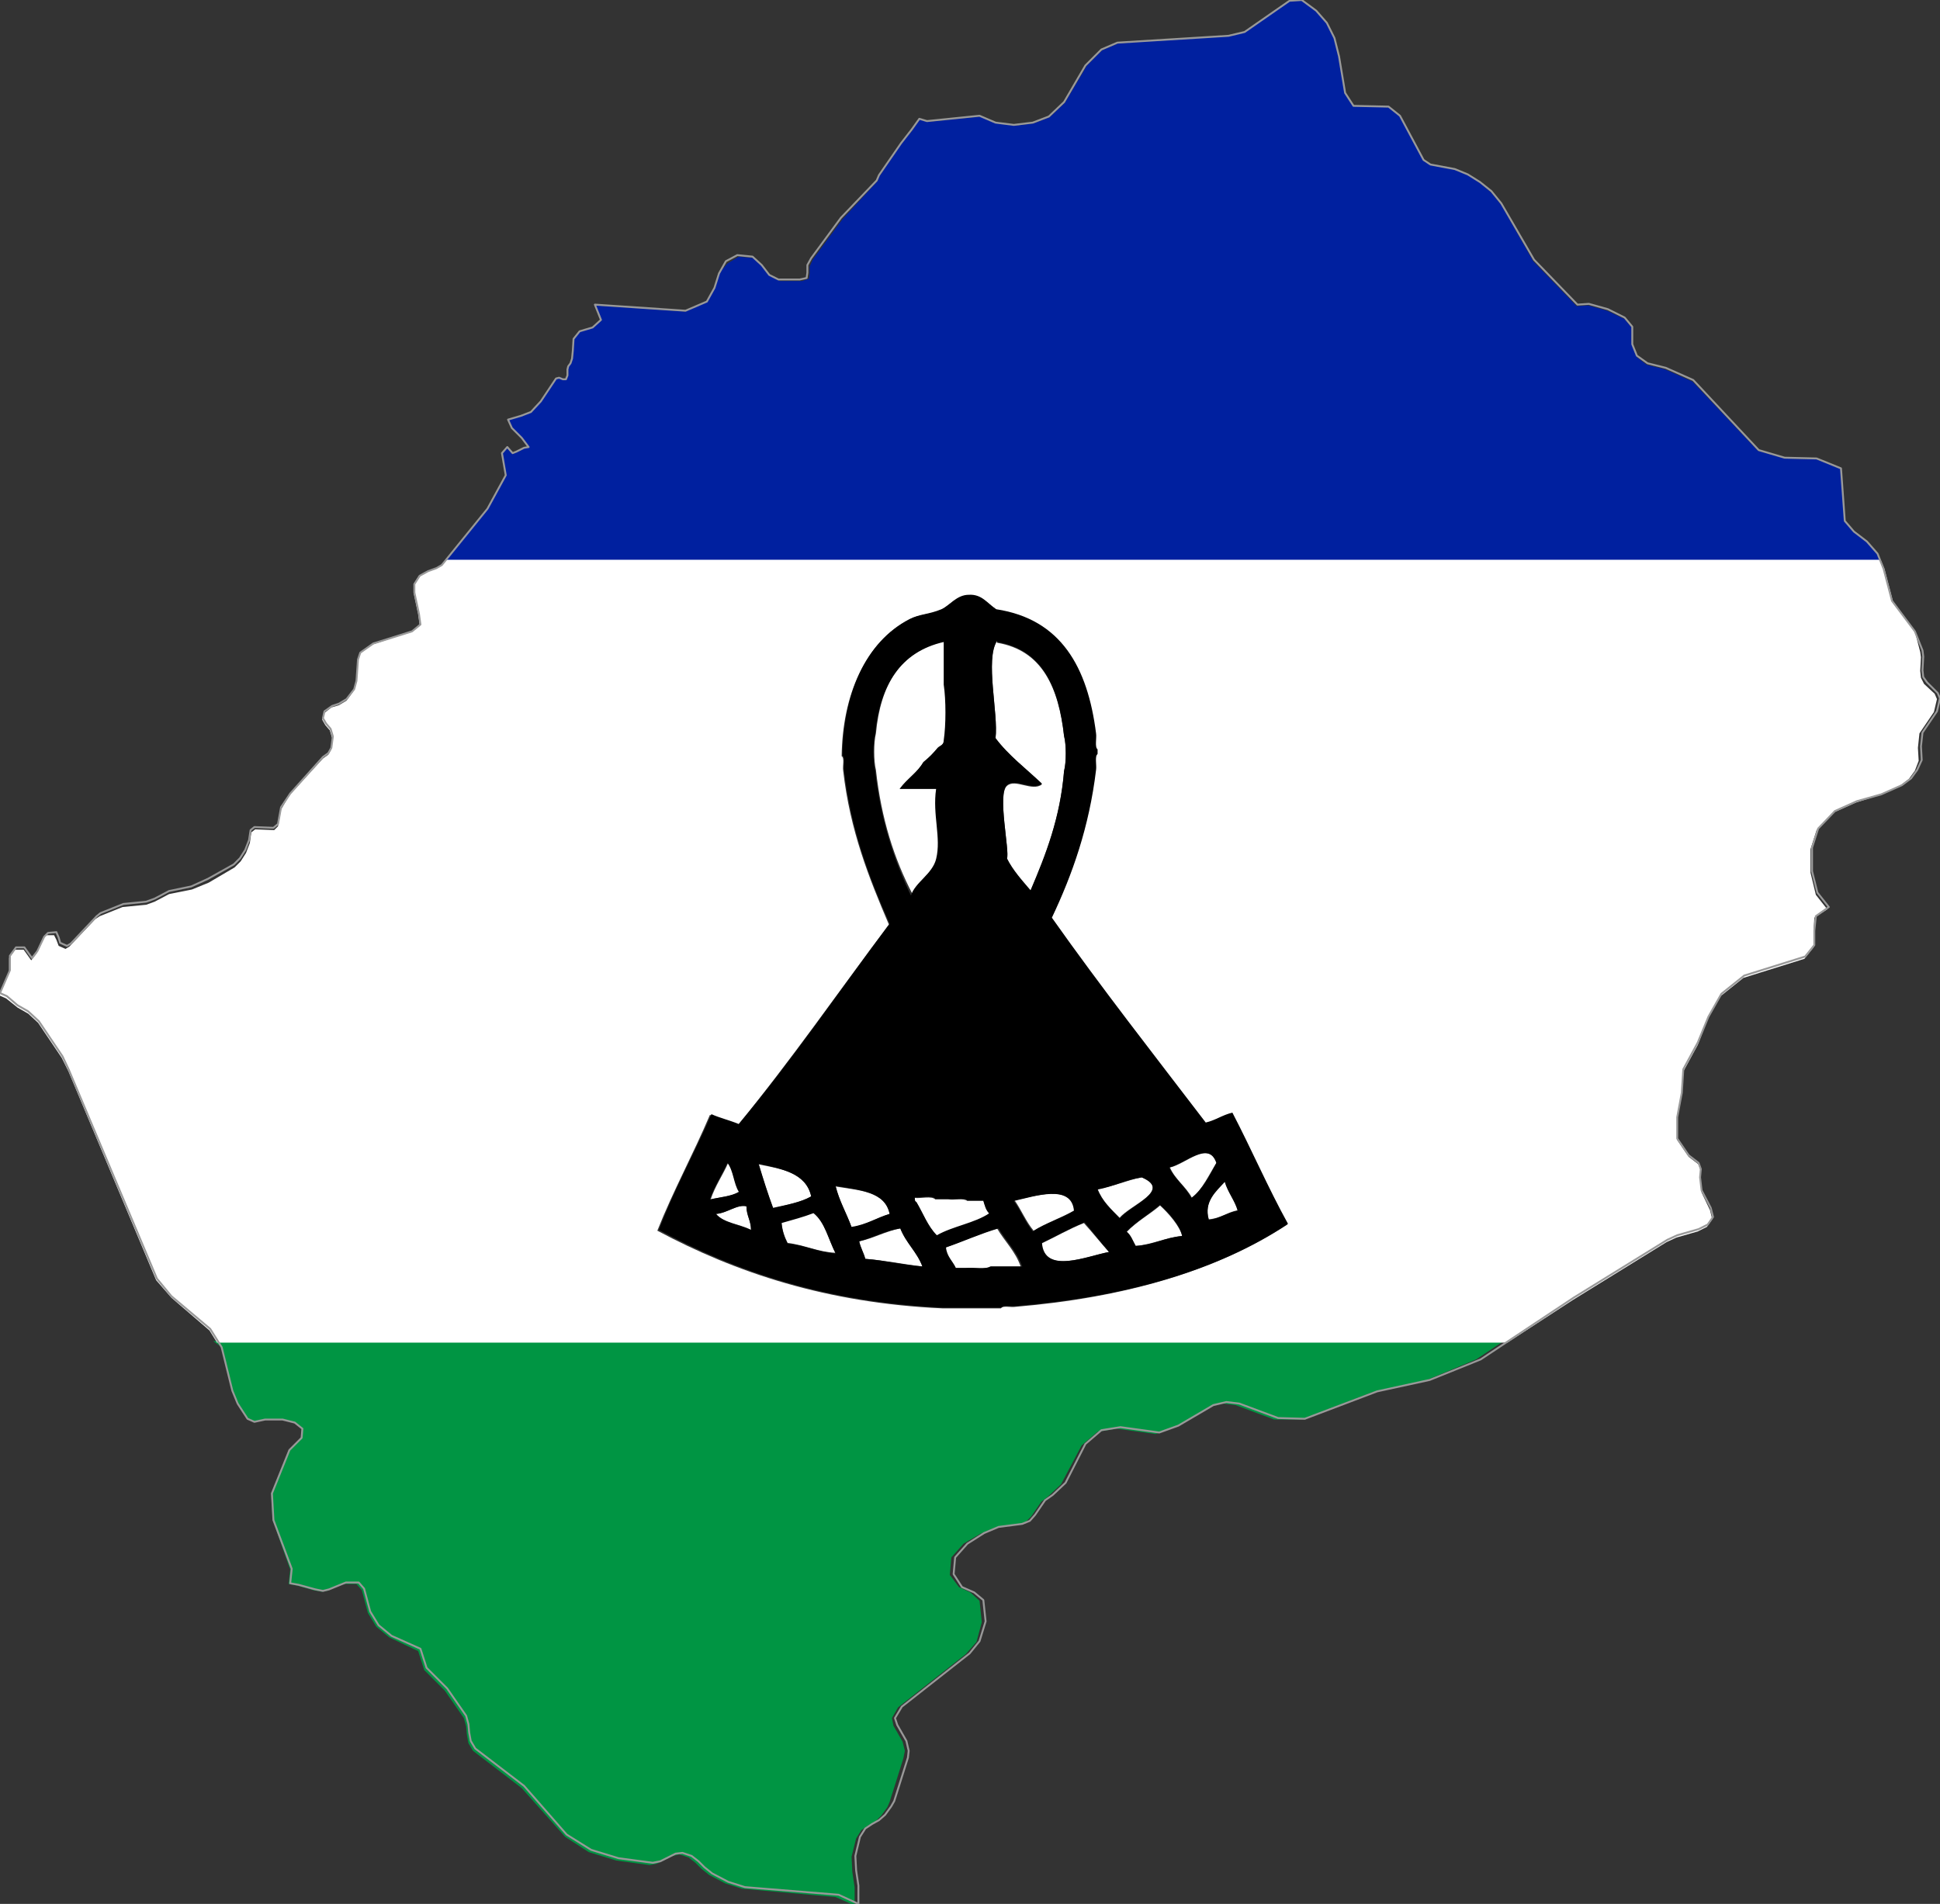 <?xml version="1.0" encoding="utf-8"?>

<svg version="1.2" baseProfile="tiny" xmlns="http://www.w3.org/2000/svg" xmlns:xlink="http://www.w3.org/1999/xlink" x="0px"
	 y="0px" viewBox="292.6 172.1 254.7 250" xml:space="preserve">

<rect x="292.6" y="172.1" width="254.7" height="250" fill="#333333" stroke="none"/>

<g id="Lesotho">
	<g>
		<path fill="#00209F" d="M537.7,243.2l-1.7-1.2l-1.2-1.4l-0.5-6.9l-3.2-1.3l-4.2-0.1l-3.5-1l-8.6-9.1l-3.6-1.6l-2.4-0.6l-1.3-1
			l-0.6-1.5l0-2.3l-1-1.2l-2.3-1.1l-2.5-0.7l-1.5,0.1l-5.7-5.9l-4.2-7.4l-1.3-1.6l-1.5-1.3l-1.6-1l-1.7-0.7l-3.2-0.6l-0.9-0.7
			l-3.1-5.7l-1.5-1.2l-4.6-0.2l-1.1-1.7l-0.8-4.8l-0.6-2.3l-0.9-2l-1.4-1.7l-2-1.4l-1.6,0.2l-5.9,4l-2.1,0.5l-14.5,1l-2.1,0.9l-2,2
			l-2.9,4.9l-2,1.9l-2.1,0.8l-2.4,0.3l-2.4-0.3l-2.1-0.9l-7,0.7l-1-0.4l-1,1.5l-1.4,1.7l-2.9,4.3l-0.3,0.7l-4.6,5l-3.9,5.3l-0.4,0.9
			v0.9l-0.1,0.7l-0.9,0.3h-2.9l-1.2-0.6l-1-1.3l-1.2-1.1l-2-0.2l-1.5,0.9L387,208l-0.6,1.9l-1,1.8l-2.8,1.3l-11.9-0.8l0.8,2
			l-1.1,0.9l-1.7,0.5l-0.8,1l0,1.6l-0.1,0.9l-0.3,0.6l-0.2,0.4l-0.1,0.4l0,0.9l-0.2,0.5l-0.4-0.1l-0.5-0.2l-0.4,0.2l-2,2.9l-1.3,1.4
			l-1.3,0.6l-1.7,0.5l0.5,1.1l1.3,1.3l0.9,1.2l-0.7,0.2l-1,0.5l-0.5,0.2l-0.7-0.8l-0.7,0.8l0.5,2.9l-2.4,4.4l-5.5,6.7
			c62.8,0,125.5,0,188.3,0l-0.3-0.8L537.7,243.2z"/>
		<path fill="#009543" d="M321.7,349l1.4,5.7l0.7,1.7l1.3,2l0.9,0.4l1.3-0.3h2.3l1.6,0.4l1,0.8l-0.1,1.2l-1.6,1.6l-2.3,5.7l0.2,3.5
			l2.3,6.5l-0.2,1.9l1.1,0.2l2.1,0.6l1.1,0.2l0.7-0.1l2.2-0.9h1.7l0.7,0.8l0.8,3l1.1,1.8l1.7,1.4l3.8,1.8l0.8,2.5l2.7,2.7l2.5,3.6
			l0.3,1.1l0.1,1.1l0.2,1.1l0.6,1l6.4,4.9l5.7,6.4l3.1,2l3.6,1.1l4.4,0.6l1-0.2l2-1l0.9-0.2l1.2,0.4l0.9,0.7l0.8,0.8l1,0.8l2.1,1.1
			l2.2,0.7l12.3,1.1l2.5,1.1v-2.4l-0.3-2l-0.1-2l0.6-2.4l0.7-1.1l0.9-0.6l0.9-0.5l0.8-0.8l0.8-1.1l0.3-0.7l1.8-5.7l0.2-1l-0.3-1.2
			l-1.2-2.1l-0.2-1l0.8-1.4l8.9-7l1.4-1.6l0.7-2.6l-0.3-2.8l-1.2-1.1l-1.5-0.7l-1.2-1.6l0.2-2.3l1.6-1.8l2.2-1.3l1.9-0.8l3.1-0.4
			l1-0.4l0.7-0.7l1.3-1.9l0.9-0.7l1.7-1.6l2.7-5.1l2.1-1.8l2.5-0.4l5.1,0.7l2.6-0.9l4.5-2.7l1.7-0.4l1.7,0.2l5.1,1.9l3.5,0l9.4-3.6
			l6.9-1.5l6.7-2.8l3.6-2.4c-56.5,0-112.9,0-169.4,0L321.7,349z"/>
		<path fill="#FFFFFF" d="M451.3,332.2c1.5-0.1,2.4-0.9,3.8-1.2c-0.4-1.4-1.3-2.4-1.7-3.8C452.3,328.5,450.6,329.8,451.3,332.2z"/>
		<path fill="#FFFFFF" d="M452.3,324.8c-1-3-4.1,0.2-6.1,0.6c0.7,1.6,2.1,2.5,2.9,4C450.5,328.2,451.3,326.4,452.3,324.8z"/>
		<path fill="#FFFFFF" d="M441.7,335.7c2.3-0.2,3.9-1.1,6.1-1.3c-0.3-1.3-1.8-3-2.9-4c-1.4,1.2-3.1,2.1-4.4,3.5
			C441.1,334.3,441.3,335,441.7,335.7z"/>
		<path fill="#FFFFFF" d="M442.5,326.7c-2.1,0.4-3.6,1.2-5.8,1.5c0.6,1.6,1.8,2.7,2.9,3.8C441,330.3,446.5,328.4,442.5,326.7z"/>
		<path fill="#FFFFFF" d="M416.7,335.9c0.2,1.2,0.9,1.8,1.3,2.7c0.4,0,0.9,0,1.3,0c1-0.1,2.6,0.3,3.3-0.2c1.3,0,2.7,0,4,0
			c-0.7-2-2.1-3.3-3.1-5C421.2,334.1,419.1,335.1,416.7,335.9z"/>
		<path fill="#FFFFFF" d="M405.4,335.1c0.2,0.9,0.6,1.5,0.8,2.3c2.6,0.2,4.9,0.7,7.5,1c-0.7-1.9-2.1-3.1-2.9-5
			C408.8,333.8,407.3,334.7,405.4,335.1z"/>
		<path fill="#FFFFFF" d="M425.8,329.7c0.9,1.3,1.5,2.8,2.5,4c1.6-1,3.7-1.7,5.4-2.7C433.3,327.5,428.4,329.2,425.8,329.7z"/>
		<path fill="#FFFFFF" d="M399.1,329.2c-0.6-3.1-3.8-3.6-6.9-4.2c0.6,2,1.2,3.9,1.9,5.8C395.8,330.3,397.7,330,399.1,329.2z"/>
		<path fill="#FFFFFF" d="M391.2,333.6c0-1.2-0.6-1.9-0.6-3.1c-1.2-0.3-2.6,0.9-4,1C387.6,332.7,389.7,332.8,391.2,333.6z"/>
		<path fill="#FFFFFF" d="M396,335.3c2.3,0.3,4,1.2,6.3,1.3c-1-1.8-1.4-4.1-2.9-5.4c-1.3,0.5-2.8,0.9-4.2,1.3
			C395.3,333.7,395.6,334.5,396,335.3z"/>
		<path fill="#FFFFFF" d="M438.2,336.5c-1.1-1.2-2.2-2.6-3.3-3.8c-2,0.8-3.7,1.8-5.6,2.7C429.8,339.5,435.4,337,438.2,336.5z"/>
		<path fill="#FFFFFF" d="M350.6,246.3l-0.8,0.4l-1.1,0.4l-1.1,0.6l-0.7,1.1l0,1.1l0.6,2.8l0.2,1.4l-1,0.9l-5.1,1.7l-1.7,1.1l-0.3,1
			l-0.2,2.8l-0.3,1.1l-1,1.4l-1,0.6l-1,0.3l-1,0.8l-0.2,0.8l0.4,0.7l0.6,0.7l0.3,1l-0.1,1.5l-0.4,0.7l-0.7,0.5l-4.4,4.8l-1.1,1.9
			l-0.4,2.2l-0.5,0.5l-2.5-0.1l-0.5,0.4l-0.2,1.4l-0.5,1.3l-0.7,1.1l-0.8,0.8l-3.4,2l-2.2,0.9l-3,0.6l-1.9,1l-1.1,0.4l-3.1,0.3
			l-3,1.2l-0.6,0.4l-3.4,3.6l-0.5,0.3l-0.9-0.4l-0.3-0.8l-0.3-0.6l-1,0l-0.5,0.5l-0.8,1.9l-0.7,0.9l-1-1.4h-1.1l-0.8,1.1l0,1.9
			l-1.3,3l0.9,0.4l1.5,1.2l1.4,0.8l1.3,1.2l3.1,4.6l0.9,1.8l11.5,27.4l2,2.3l5,4.3l1,1.6c56.5,0,112.9,0,169.4,0l8.6-5.6l12.3-7.6
			l1.3-0.6l2.8-0.8l1.2-0.6l0.7-1l-0.3-1.2l-1.1-2.3l-0.2-1.7l0.1-1.1l-0.3-0.9l-1.3-1l-1.5-2.2l0-2.8l0.6-3.2l0.2-3l1.9-3.5
			l1.3-3.4l1.7-3l3-2.4l8-2.5l1.2-1.5v-2l0.1-1.9l1.7-1.1l-1.5-1.9l-0.7-2.9l0-3.1l0.8-2.5l2.2-2.3l2.9-1.3l3.1-1l2.7-1.2l1.2-0.9
			l0.8-1.1l0.5-1.3l-0.1-1.7l0.2-1.9l1.9-2.8l0.4-1.7l-0.3-0.7l-1.4-1.3l-0.4-0.8l-0.1-0.9l0.1-1.8l-0.1-0.7L544,255l-2.9-4
			l-1.1-4.2l-0.5-1.2c-62.8,0-125.5,0-188.3,0L350.6,246.3z M389.5,319.8c6.9-8.4,13.2-17.5,19.8-26.3c-2.6-6.1-5.1-12.3-6-20.2
			c-0.1-0.6,0.2-1.7-0.2-1.9c0.1-7.9,3-14.8,8.8-17.9c1.4-0.8,2.6-0.6,4.2-1.3c1.2-0.5,2-1.9,3.6-1.9c1.7,0,2.5,1.1,3.6,1.9
			c8.5,1.3,11.9,7.7,13.1,16.3c0.1,0.6-0.2,1.8,0.2,2.1c0,0.2,0,0.4,0,0.6c-0.4,0.3-0.1,1.5-0.2,2.1c-0.9,7.5-3.1,13.7-5.8,19.4
			c6.4,9.2,13.4,18,20.2,26.9c1.3-0.3,2.2-1,3.5-1.3c2.5,4.8,4.7,9.9,7.3,14.6c-9.3,6.1-21.4,9.6-35.7,10.8
			c-0.6,0.1-1.7-0.2-1.9,0.2c-0.6,0-1.3,0-1.9,0c-1.9,0-3.8,0-5.8,0c-15.2-0.7-27.1-4.7-37.4-10.2c2.1-5.3,4.7-10,6.9-15.2
			C387,318.9,388.3,319.3,389.5,319.8z"/>
		<path fill="#FFFFFF" d="M389.7,328.6c-0.7-1.1-0.8-2.8-1.5-3.8c-0.7,1.6-1.7,3-2.3,4.8C387.1,329.3,388.7,329.2,389.7,328.6z"/>
		<path fill="#FFFFFF" d="M412.7,329.4c0,0.2,0,0.5,0.2,0.6c0.9,1.5,1.5,3.2,2.7,4.4c2.1-1.2,5-1.5,6.9-2.9
			c-0.4-0.4-0.6-1.1-0.8-1.7c-0.7,0-1.4,0-2.1,0c-0.5-0.4-1.7-0.1-2.5-0.2c-0.6,0-1.2,0-1.7,0C414.9,329.1,413.5,329.5,412.7,329.4z
			"/>
		<path fill="#FFFFFF" d="M409.4,331.5c-0.6-3-4.1-3.1-7.1-3.6c0.5,2,1.5,3.5,2.1,5.4C406.4,332.9,407.7,332,409.4,331.5z"/>
		<path fill="#FFFFFF" d="M415.6,284.8c0.7-2.8-0.5-5.8,0-9.2c-1.6,0-3.2,0-4.8,0c0.9-1.3,2.3-2.1,3.1-3.5c0.7-0.6,1.4-1.2,1.9-1.9
			c0.3-0.2,0.8-0.4,0.8-1c0.3-2,0.3-5.3,0-7.3c0-1.9,0-3.7,0-5.6c-5.8,1.3-8.4,5.7-9,12.1c-0.3,1.2-0.3,3.6,0,4.8
			c0.7,6.4,2.4,11.7,4.8,16.3C412.8,287.9,415.1,286.9,415.6,284.8z"/>
		<path fill="#FFFFFF" d="M423.3,269.1c1.8,2.3,4.1,4,6.1,6c-1.3,1-3.5-0.8-4.6,0.2c-1.3,1.1,0.4,8.7,0,9.6c0.8,1.7,1.9,2.9,3.1,4.2
			c2-4.7,3.9-9.6,4.4-15.7c0.3-1.1,0.3-3.5,0-4.6c-0.7-6.3-2.8-11.3-8.8-12.3c0-0.1,0-0.1,0-0.2
			C421.9,258.7,423.7,265.8,423.3,269.1z"/>
		<path d="M416.4,343.8c1.9,0,3.8,0,5.8,0c0.6,0,1.3,0,1.9,0c0.3-0.4,1.3-0.1,1.9-0.2c14.3-1.2,26.4-4.6,35.7-10.8
			c-2.6-4.7-4.8-9.8-7.3-14.6c-1.3,0.3-2.2,1-3.5,1.3c-6.8-8.9-13.7-17.7-20.2-26.9c2.7-5.7,4.9-11.9,5.8-19.4
			c0.1-0.6-0.2-1.8,0.2-2.1c0-0.2,0-0.4,0-0.6c-0.4-0.3-0.1-1.5-0.2-2.1c-1.1-8.7-4.6-15-13.1-16.3c-1.2-0.8-1.9-2-3.6-1.9
			c-1.6,0-2.5,1.4-3.6,1.9c-1.7,0.7-2.8,0.6-4.2,1.3c-5.8,3-8.7,9.9-8.8,17.9c0.4,0.3,0.1,1.3,0.2,1.9c0.9,7.8,3.3,14.1,6,20.2
			c-6.6,8.8-12.8,17.9-19.8,26.3c-1.2-0.5-2.5-0.8-3.6-1.3c-2.2,5.1-4.9,9.9-6.9,15.2C389.3,339.1,401.1,343.1,416.4,343.8z
			 M406.2,337.4c-0.2-0.8-0.6-1.4-0.8-2.3c1.9-0.5,3.4-1.4,5.4-1.7c0.7,1.9,2.2,3.1,2.9,5C411.1,338.2,408.8,337.6,406.2,337.4z
			 M422.7,338.4c-0.7,0.4-2.2,0.1-3.3,0.2c-0.4,0-0.9,0-1.3,0c-0.4-0.9-1.2-1.5-1.3-2.7c2.3-0.8,4.5-1.8,6.9-2.5c1,1.7,2.4,3,3.1,5
			C425.4,338.4,424,338.4,422.7,338.4z M455.1,331.1c-1.4,0.2-2.3,1-3.8,1.2c-0.7-2.4,1-3.8,2.1-5
			C453.8,328.7,454.7,329.7,455.1,331.1z M452.3,324.8c-0.9,1.7-1.8,3.5-3.3,4.6c-0.8-1.5-2.2-2.5-2.9-4
			C448.2,324.9,451.3,321.8,452.3,324.8z M447.8,334.4c-2.3,0.2-3.8,1.2-6.1,1.3c-0.4-0.7-0.6-1.4-1.2-1.9c1.3-1.3,3-2.3,4.4-3.5
			C446.1,331.4,447.6,333.1,447.8,334.4z M442.5,326.7c4,1.7-1.4,3.6-2.9,5.4c-1.1-1.2-2.3-2.2-2.9-3.8
			C438.8,327.9,440.4,327,442.5,326.7z M438.2,336.5c-2.8,0.5-8.5,3-8.8-1.2c1.9-0.9,3.6-1.9,5.6-2.7
			C436.1,333.9,437.1,335.2,438.2,336.5z M433.6,331.1c-1.7,1-3.7,1.6-5.4,2.7c-1-1.2-1.6-2.8-2.5-4
			C428.4,329.2,433.3,327.5,433.6,331.1z M423.5,256.2c0,0,0,0.1,0,0.2c6,1,8.1,6,8.8,12.3c0.3,1.1,0.3,3.5,0,4.6
			c-0.5,6.2-2.4,11-4.4,15.7c-1.1-1.3-2.3-2.6-3.1-4.2c0.4-0.9-1.3-8.5,0-9.6c1.1-1,3.3,0.8,4.6-0.2c-2.1-2-4.4-3.7-6.1-6
			C423.7,265.8,421.9,258.7,423.5,256.2z M419.6,329.7c0.7,0,1.4,0,2.1,0c0.2,0.7,0.3,1.3,0.8,1.7c-1.9,1.3-4.8,1.7-6.9,2.9
			c-1.2-1.2-1.8-2.9-2.7-4.4c-0.2,0-0.2-0.3-0.2-0.6c0.8,0.1,2.2-0.3,2.7,0.2c0.6,0,1.2,0,1.7,0
			C417.9,329.7,419.2,329.3,419.6,329.7z M407.5,273.3c-0.3-1.2-0.3-3.6,0-4.8c0.6-6.4,3.3-10.8,9-12.1c0,1.9,0,3.7,0,5.6
			c0.3,2,0.3,5.3,0,7.3c0,0.6-0.4,0.7-0.8,1c-0.6,0.7-1.2,1.4-1.9,1.9c-0.8,1.4-2.1,2.2-3.1,3.5c1.6,0,3.2,0,4.8,0
			c-0.5,3.4,0.7,6.4,0,9.2c-0.5,2-2.8,3.1-3.3,4.8C409.9,284.9,408.2,279.6,407.5,273.3z M409.4,331.5c-1.7,0.5-3,1.4-5,1.7
			c-0.7-1.8-1.6-3.4-2.1-5.4C405.4,328.4,408.8,328.5,409.4,331.5z M402.3,336.7c-2.4-0.2-4-1.1-6.3-1.3c-0.4-0.8-0.7-1.6-0.8-2.7
			c1.4-0.4,2.9-0.8,4.2-1.3C400.9,332.6,401.4,334.9,402.3,336.7z M399.1,329.2c-1.4,0.8-3.2,1.1-5,1.5c-0.7-1.9-1.3-3.8-1.9-5.8
			C395.2,325.6,398.4,326.1,399.1,329.2z M390.6,330.5c0,1.2,0.6,1.9,0.6,3.1c-1.5-0.7-3.6-0.9-4.6-2.1
			C388.1,331.4,389.4,330.2,390.6,330.5z M388.1,324.8c0.8,1,0.8,2.7,1.5,3.8c-1,0.6-2.5,0.7-3.8,1
			C386.4,327.8,387.4,326.4,388.1,324.8z"/>
	</g>
	<polygon fill="none" stroke="#999999" stroke-width="0.25" stroke-linecap="round" stroke-linejoin="round" points="545.6,261.7
		545.1,261 545,260.1 545.1,258.3 545,257.5 544,255 541,251 539.9,246.8 539.1,244.8 537.7,243.2 536,241.9 534.8,240.5
		534.3,233.6 531.1,232.3 526.9,232.2 523.5,231.2 514.9,222 511.3,220.4 508.9,219.8 507.5,218.8 506.9,217.3 506.9,215
		505.9,213.8 503.7,212.7 501.2,212 499.7,212.1 494,206.2 489.7,198.8 488.4,197.2 486.9,196 485.3,195 483.6,194.3 480.4,193.7
		479.5,193.1 476.4,187.3 474.9,186.1 470.3,186 469.2,184.3 468.4,179.5 467.8,177.1 466.8,175.1 465.4,173.5 463.5,172.1
		461.9,172.2 456,176.3 453.9,176.8 439.3,177.7 437.2,178.6 435.1,180.7 432.3,185.5 430.3,187.4 428.2,188.2 425.7,188.5
		423.3,188.2 421.2,187.3 414.3,188 413.3,187.7 412.3,189.1 410.9,190.9 408,195.1 407.7,195.8 403,200.7 399.1,206 398.6,206.9
		398.6,207.9 398.5,208.6 397.6,208.8 394.8,208.8 393.6,208.2 392.6,206.9 391.4,205.8 389.4,205.6 387.9,206.4 387,208
		386.4,209.9 385.4,211.7 382.6,212.9 370.7,212.1 371.5,214.1 370.4,215.1 368.7,215.6 367.9,216.6 367.8,218.2 367.7,219.2
		367.5,219.8 367.2,220.2 367.1,220.6 367.1,221.4 366.9,221.9 366.5,221.9 366,221.7 365.6,221.8 363.6,224.8 362.3,226.2
		361,226.7 359.3,227.2 359.8,228.3 361.1,229.6 362,230.8 361.4,230.9 360.4,231.4 359.9,231.6 359.2,230.8 358.5,231.6 359,234.5
		356.6,238.9 350.6,246.3 349.9,246.7 348.8,247.1 347.7,247.7 347,248.8 347,249.9 347.6,252.7 347.8,254.1 346.7,255 341.6,256.6
		339.9,257.8 339.6,258.7 339.4,261.5 339.1,262.6 338.1,263.9 337.1,264.5 336.2,264.8 335.2,265.5 335,266.4 335.4,267.1
		336,267.8 336.3,268.8 336.1,270.3 335.7,271 335,271.5 330.7,276.3 329.5,278.1 329.1,280.3 328.5,280.8 326,280.7 325.5,281.1
		325.3,282.4 324.8,283.7 324.1,284.8 323.3,285.6 319.9,287.5 317.7,288.5 314.8,289.1 312.9,290.1 311.8,290.5 308.8,290.8
		305.8,292 305.3,292.4 301.9,296 301.4,296.3 300.5,295.9 300.3,295.2 300,294.5 298.9,294.6 298.4,295.1 297.5,297 296.8,297.9
		295.8,296.5 294.7,296.5 293.9,297.6 293.9,299.5 292.6,302.5 293.5,302.9 294.9,304.1 296.3,304.9 297.7,306.2 300.8,310.8
		301.6,312.5 313.2,340 315.1,342.3 320.2,346.6 321.7,349 323.1,354.7 323.8,356.4 325.1,358.4 326,358.8 327.4,358.5 329.7,358.5
		331.3,358.9 332.3,359.7 332.2,360.9 330.6,362.5 328.3,368.2 328.5,371.7 330.9,378.1 330.7,380 331.8,380.2 334,380.8 335,381
		335.8,380.8 338,379.9 339.7,379.9 340.4,380.7 341.2,383.7 342.3,385.5 344,386.9 347.8,388.6 348.6,391.1 351.3,393.8
		353.8,397.4 354.1,398.5 354.2,399.6 354.4,400.7 355,401.7 361.4,406.6 367,413 370.2,415 373.8,416.1 378.3,416.7 379.3,416.5
		381.3,415.5 382.2,415.4 383.4,415.8 384.3,416.5 385.1,417.3 386.1,418.1 388.2,419.2 390.4,419.9 402.7,420.9 405.3,422.1
		405.3,419.7 405,417.7 404.9,415.8 405.5,413.3 406.2,412.2 407.1,411.6 408,411.1 408.8,410.4 409.6,409.3 410,408.6 411.8,402.9
		411.9,402 411.6,400.7 410.4,398.6 410.1,397.7 411,396.2 419.9,389.2 421.2,387.6 422,385 421.7,382.2 420.5,381.2 418.9,380.5
		417.8,378.8 418,376.6 419.6,374.8 421.8,373.4 423.7,372.6 426.8,372.2 427.8,371.8 428.5,371 429.8,369.1 430.8,368.4
		432.5,366.8 435.1,361.7 437.2,359.9 439.7,359.5 444.8,360.2 447.3,359.3 451.9,356.6 453.6,356.2 455.3,356.4 460.4,358.3
		463.9,358.4 473.4,354.8 480.3,353.3 487,350.6 499.2,342.5 511.5,334.9 512.8,334.3 515.6,333.5 516.8,332.9 517.5,331.9
		517.2,330.7 516,328.4 515.8,326.7 515.9,325.6 515.6,324.8 514.3,323.8 512.8,321.6 512.8,318.8 513.4,315.6 513.6,312.5
		515.5,309 516.9,305.6 518.6,302.6 521.6,300.2 529.6,297.7 530.8,296.2 530.8,294.3 531,292.4 532.7,291.2 531.2,289.3
		530.5,286.5 530.5,283.4 531.3,280.9 533.5,278.6 536.4,277.3 539.6,276.4 542.3,275.2 543.5,274.3 544.3,273.2 544.9,271.9
		544.8,270.1 545,268.3 546.9,265.5 547.3,263.8 547,263.1 	"/>
</g>

</svg>
